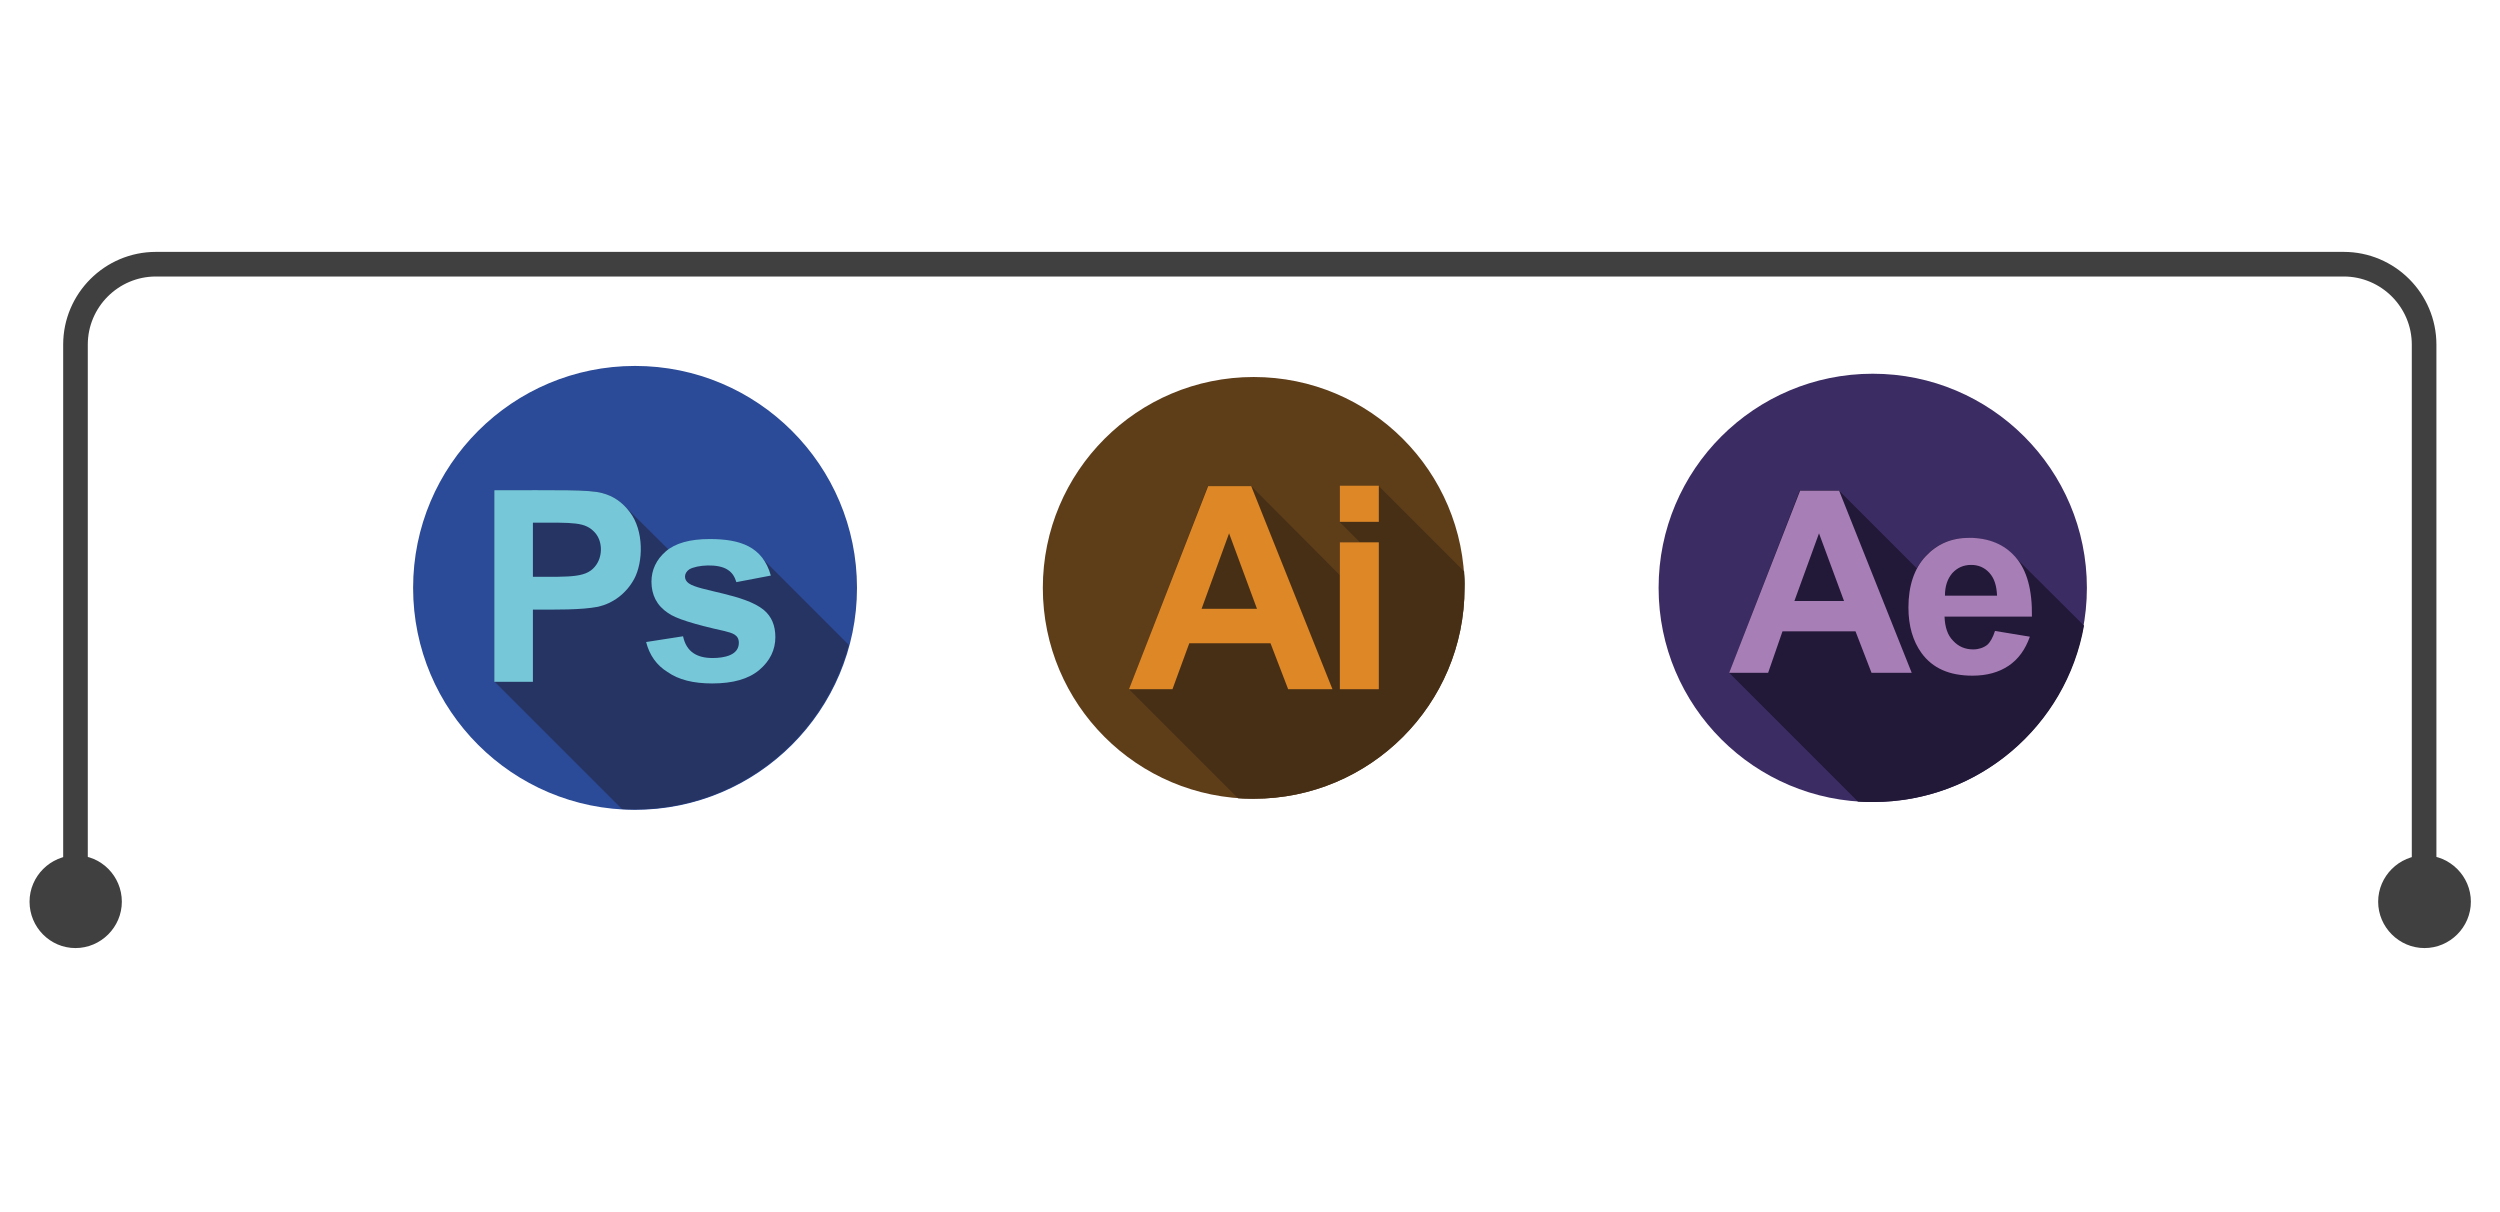 <?xml version="1.0" encoding="utf-8"?>
<!-- Generator: Adobe Illustrator 22.0.1, SVG Export Plug-In . SVG Version: 6.00 Build 0)  -->
<svg version="1.1" id="Layer_1" xmlns="http://www.w3.org/2000/svg" xmlns:xlink="http://www.w3.org/1999/xlink" x="0px" y="0px"
	 viewBox="0 0 609.4 295.4" style="enable-background:new 0 0 609.4 295.4;" xml:space="preserve">
<style type="text/css">
	.st0{fill:#2B4A97;}
	.st1{fill:#263464;}
	.st2{fill:#76C8D9;}
	.st3{fill:#3C2C64;}
	.st4{fill:#221838;}
	.st5{fill:#A87EB7;}
	.st6{fill:#5E3D19;}
	.st7{fill:#472F16;}
	.st8{fill:#DE8726;}
	.st9{opacity:0.75;}
	.st10{fill:none;stroke:#000000;stroke-width:6;stroke-miterlimit:10;}
</style>
<g>
	<g>
		<g>
			<circle class="st0" cx="154.8" cy="143.3" r="54.1"/>
			<path class="st1" d="M172.9,131.6c-4.3,0-7.6,0.8-9.9,2.4l-10.4-10.3l0,0c-1.6-1.7-3.5-2.9-5.8-3.5c-3.2-0.9-10.9-0.7-26.3-0.7
				v46.6l31.1,31.1c1,0.1,2.1,0.1,3.1,0.1c25,0,46.1-17,52.2-40.1l-22-22l0,0C182.1,132.4,178,131.6,172.9,131.6z"/>
			<g>
				<path class="st2" d="M120.5,166.1v-46.6c15.4,0,23.1-0.2,26.3,0.7c2.7,0.7,4.9,2.2,6.7,4.6c3.5,4.5,3.3,12.2,1.1,16.3
					c-2,3.7-5.3,6-8.8,6.8c-4.1,0.8-10.3,0.7-15.9,0.7v17.6H120.5L120.5,166.1z M129.9,127.4v13.2c9.5,0,13.3,0.3,15.5-3
					c1.5-2.2,1.5-5.7-0.4-7.8C142.6,127.2,140,127.4,129.9,127.4z"/>
				<path class="st2" d="M157.5,156.5l9-1.4c0.8,3.8,3.4,5.3,7.2,5.3c2.9,0,6.4-0.7,6.4-3.7c0-2-1.6-2.4-3.6-2.9
					c-7.2-1.6-11.8-3-13.7-4.4c-2.7-1.8-4-4.4-4-7.6c0-2.9,1.2-5.4,3.5-7.4c2.3-2,5.9-3,10.7-3c7.4,0,12.9,1.8,14.9,8.9l-8.4,1.6
					c-0.4-1.3-1-2.3-2.1-3c-2.3-1.6-7.6-1.2-9.4-0.1c-1.3,0.9-1.4,2.5-0.1,3.4c2.6,1.9,13.6,2.6,18.3,6.5c1.9,1.6,2.8,3.8,2.8,6.6
					c0,3.1-1.3,5.8-3.9,8c-2.6,2.2-6.4,3.3-11.5,3.3c-4.6,0-8.2-0.9-10.9-2.8C160.1,162.2,158.3,159.7,157.5,156.5z"/>
			</g>
		</g>
		<g>
			<circle class="st3" cx="456.5" cy="143.3" r="52.2"/>
			<path class="st4" d="M479.9,131.1c-4.3,0-7.8,1.5-10.6,4.5c-0.8,0.9-1.5,1.9-2.1,2.9l-19-19h-9.5L421.5,164l31.4,31.4
				c1.2,0.1,2.5,0.1,3.7,0.1c25.7,0,47.1-18.6,51.4-43L490.4,135l0,0C487.7,132.4,484.2,131.1,479.9,131.1z"/>
			<g>
				<path class="st5" d="M466,164h-9.8l-3.9-10.1h-17.8L431,164h-9.5l17.3-44.4h9.5L466,164z M449.5,146.5l-6.1-16.5l-6,16.5H449.5z
					"/>
				<path class="st5" d="M486.3,153.8l8.5,1.4c-1.1,3.1-2.8,5.5-5.2,7.1c-2.4,1.6-5.3,2.4-8.8,2.4c-5.6,0-9.7-1.8-12.4-5.5
					c-2.1-2.9-3.2-6.6-3.2-11.1c0-5.3,1.4-9.5,4.2-12.5c2.8-3,6.3-4.5,10.6-4.5c4.8,0,8.6,1.6,11.3,4.7c2.8,3.2,4.1,8,4,14.5h-21.3
					c0.1,2.5,0.7,4.5,2.1,5.9c1.3,1.4,2.9,2.1,4.9,2.1c1.3,0,2.5-0.4,3.4-1.1C485.1,156.6,485.8,155.4,486.3,153.8z M486.8,145.2
					c-0.1-2.5-0.7-4.3-1.9-5.6c-1.2-1.3-2.7-1.9-4.4-1.9c-1.9,0-3.4,0.7-4.6,2c-1.2,1.4-1.8,3.2-1.8,5.5L486.8,145.2L486.8,145.2z"
					/>
			</g>
		</g>
		<g>
			<circle class="st6" cx="305.6" cy="143.3" r="51.4"/>
			<path class="st7" d="M356.9,139.3l-20.8-20.8h-9.5v8.8l4.9,4.9h-4.9v8L305,118.5h-10.6L275.2,168l26.6,26.6
				c1.3,0.1,2.5,0.1,3.8,0.1c28.4,0,51.4-23,51.4-51.4C357.1,142,357,140.6,356.9,139.3z"/>
			<g>
				<path class="st8" d="M324.8,168H314l-4.3-11.2h-19.8l-4.1,11.2h-10.6l19.3-49.5H305L324.8,168z M306.4,148.4l-6.8-18.4
					l-6.7,18.4H306.4z"/>
				<path class="st8" d="M326.6,127.2v-8.8h9.5v8.8H326.6z M326.6,168v-35.8h9.5V168L326.6,168L326.6,168z"/>
			</g>
		</g>
	</g>
	<g>
		<g class="st9">
			<path class="st10" d="M18.4,220.4V84c0-10.8,8.8-19.6,19.6-19.6h533.3c10.8,0,19.6,8.8,19.6,19.6v136.4"/>
			<g>
				<path d="M29.7,219.8c0,6.2-5.1,11.3-11.3,11.3S7.2,226,7.2,219.8c0-6.2,5.1-11.3,11.3-11.3S29.7,213.6,29.7,219.8z"/>
			</g>
			<g>
				<path d="M579.7,219.8c0,6.2,5.1,11.3,11.3,11.3s11.3-5.1,11.3-11.3c0-6.2-5.1-11.3-11.3-11.3S579.7,213.6,579.7,219.8z"/>
			</g>
		</g>
	</g>
</g>
</svg>
